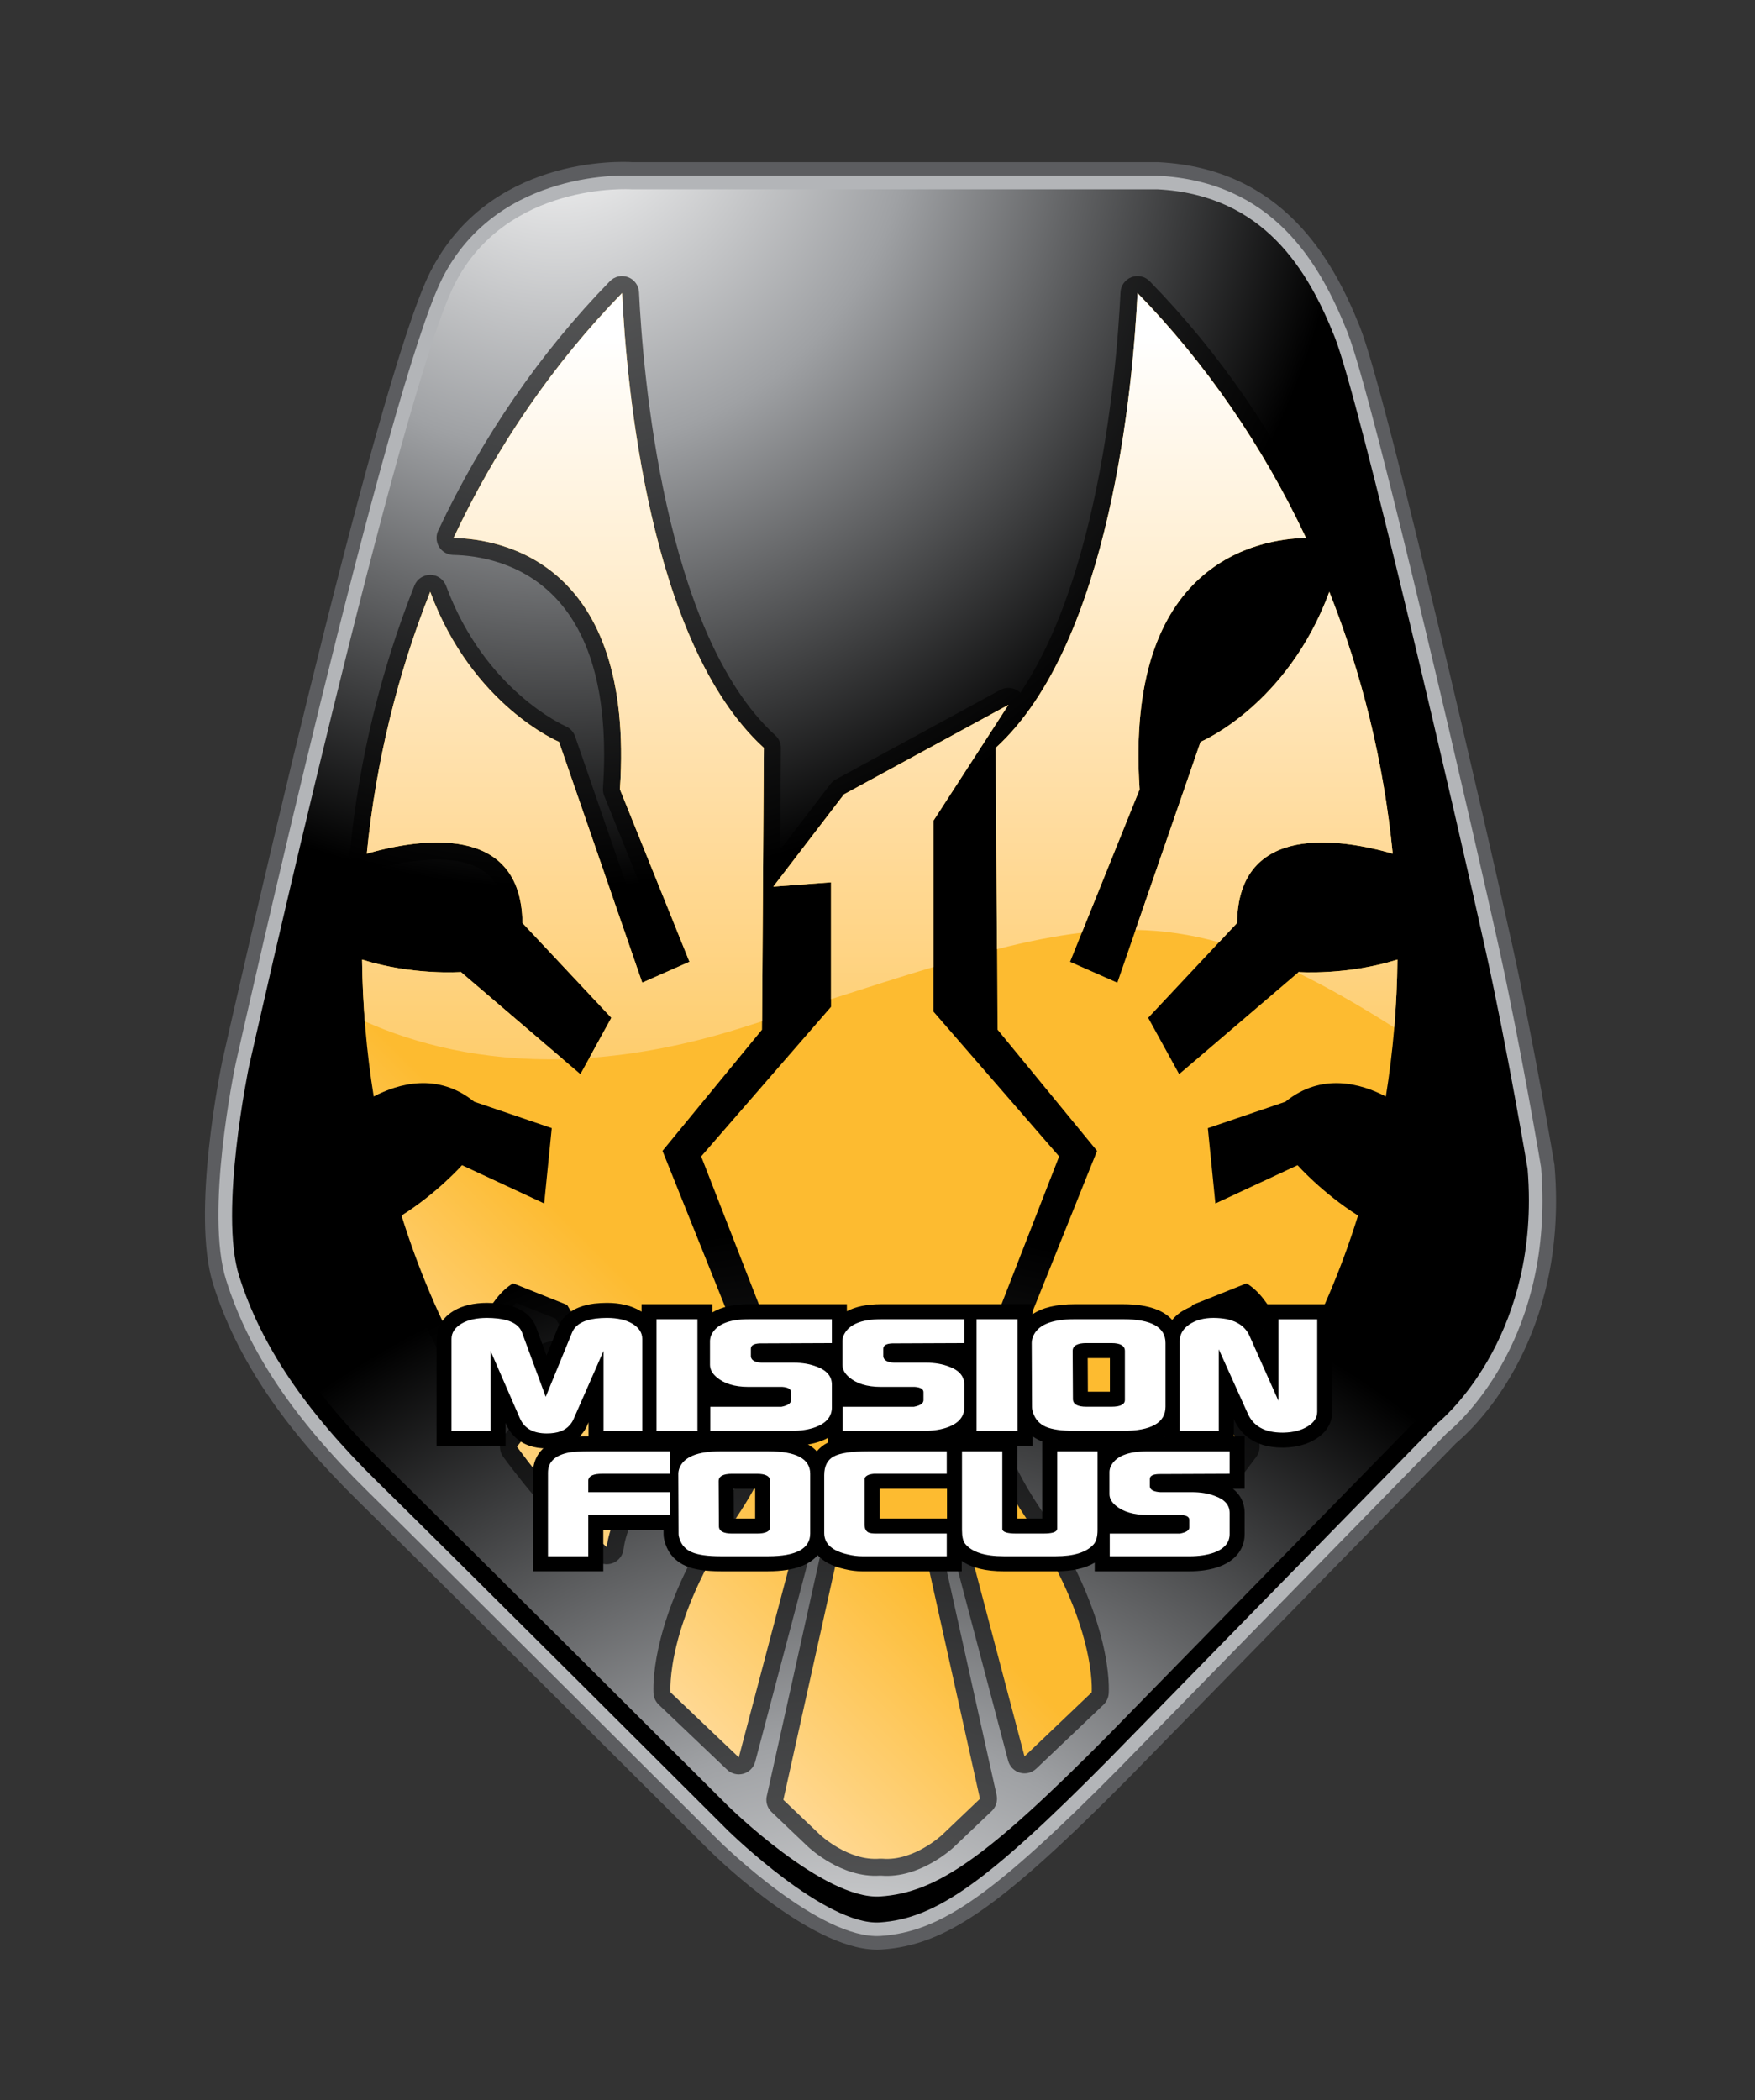 <?xml version="1.0" encoding="utf-8"?>
<!-- Generator: Adobe Illustrator 15.0.2, SVG Export Plug-In . SVG Version: 6.00 Build 0)  -->
<!DOCTYPE svg PUBLIC "-//W3C//DTD SVG 1.1//EN" "http://www.w3.org/Graphics/SVG/1.1/DTD/svg11.dtd">
<svg version="1.1" id="Layer_1" xmlns="http://www.w3.org/2000/svg" xmlns:xlink="http://www.w3.org/1999/xlink" x="0px" y="0px"
	 width="117px" height="140px" viewBox="0 0 117 140" enable-background="new 0 0 117 140" xml:space="preserve">
<rect x="0" y="0" width="117" height="140" fill="#333333" stroke="none"/>
<g>
	<g>
		<g>
			<path fill="#5C5D60" enable-background="new    " d="M58.895,11.786l-16.753,0.38c0,0-8.594-0.632-12.245,6.582
				C26.246,25.96,16.148,71.01,16.148,71.01s-2.041,9.745-0.646,14.174c1.396,4.43,4.19,8.858,9.346,13.921
				c5.156,5.061,23.413,23.282,23.413,23.282s6.553,6.457,10.419,6.202c3.869-0.253,7.303-2.656,15.573-11.009l21.909-22.402
				c0,0,7.09-5.564,6.122-17.334c0,0-1.287-7.717-2.794-14.553c-1.501-6.833-8.376-36.698-10.091-41
				c-1.722-4.302-4.728-9.745-12.246-10.123L58.895,11.786z"/>
			<path fill="#5C5D60" d="M42.156,10.807c-0.841-0.051-9.569-0.384-13.474,7.326c-3.684,7.281-13.445,50.733-13.86,52.581
				c-0.089,0.43-2.1,10.166-0.613,14.881c1.546,4.907,4.626,9.51,9.688,14.479c5.094,4.999,23.225,23.096,23.406,23.278
				c0.722,0.708,7.118,6.879,11.468,6.596c4.273-0.282,7.962-2.841,16.449-11.41c0,0,21.764-22.25,21.865-22.354
				c0.744-0.611,6.652-5.798,6.652-16.136c0-0.745-0.032-1.518-0.099-2.313l-0.003-0.059l-0.008-0.057
				c-0.012-0.076-1.312-7.829-2.808-14.62c-1.364-6.199-8.36-36.706-10.161-41.213c-1.801-4.513-5.154-10.559-13.436-10.977
				C77.224,10.809,42.252,10.803,42.156,10.807z M42.171,13.525c0,0,16.669-0.377,16.725-0.379c0.059,0.001,18.229,0.38,18.229,0.38
				c6.57,0.331,9.255,4.872,11.012,9.268c1.62,4.053,8.241,32.661,10.028,40.79c1.412,6.418,2.649,13.696,2.767,14.41
				c0.061,0.709,0.086,1.393,0.086,2.048c0,9.411-5.45,13.876-5.697,14.073l-0.066,0.053l-21.97,22.461
				c-7.919,7.995-11.216,10.376-14.692,10.604c-2.367,0.156-7.008-3.483-9.376-5.812c-0.176-0.177-18.314-18.281-23.415-23.287
				c-4.73-4.646-7.591-8.889-8.999-13.359c-1.058-3.351,0.129-10.873,0.678-13.487c0.097-0.427,10.096-44.946,13.629-51.927
				c3.188-6.294,10.622-5.861,10.937-5.84l0.063,0.005L42.171,13.525z"/>
		</g>
		<radialGradient id="SVGID_1_" cx="37.187" cy="6.294" r="52.929" gradientUnits="userSpaceOnUse">
			<stop  offset="0" style="stop-color:#FFFFFF"/>
			<stop  offset="0.447" style="stop-color:#9FA1A4"/>
			<stop  offset="1" style="stop-color:#000000"/>
		</radialGradient>
		<path fill="url(#SVGID_1_)" enable-background="new    " d="M42.142,12.166c0,0-8.594-0.632-12.245,6.582
			C26.246,25.96,16.148,71.01,16.148,71.01s-2.041,9.745-0.646,14.174c1.396,4.43,4.19,8.858,9.346,13.921
			c5.156,5.061,23.413,23.282,23.413,23.282s6.553,6.457,10.419,6.202c3.869-0.253,7.303-2.656,15.573-11.009l21.909-22.402
			c0,0,7.09-5.564,6.122-17.334c0,0-1.287-7.717-2.794-14.553c-1.501-6.833-8.376-36.698-10.091-41
			c-1.722-4.302-4.728-9.745-12.246-10.123L42.142,12.166z"/>
		<path fill="#B3B5B8" d="M42.131,11.714c-0.046-0.007-8.893-0.57-12.639,6.828c-3.635,7.182-13.371,50.527-13.785,52.371
			c-0.087,0.409-2.052,9.917-0.633,14.407c1.499,4.765,4.504,9.242,9.457,14.106c5.096,5.006,23.23,23.103,23.41,23.282
			c0.279,0.271,6.747,6.599,10.77,6.334c4.008-0.263,7.565-2.764,15.865-11.142c0,0,21.862-22.353,21.895-22.387
			c0.44-0.35,6.359-5.272,6.359-15.464c0-0.72-0.029-1.468-0.091-2.243c-0.019-0.113-1.314-7.844-2.803-14.612
			c-1.363-6.187-8.338-36.618-10.115-41.073c-1.857-4.642-4.97-10.019-12.646-10.408H42.131z M77.145,12.619
			c7.147,0.361,10.078,5.447,11.832,9.839c1.638,4.099,8.282,32.784,10.072,40.93c1.485,6.746,2.778,14.453,2.791,14.53
			c0.059,0.724,0.087,1.421,0.087,2.098c0,9.914-5.979,14.757-6.045,14.808l-0.022,0.018l-21.931,22.423
			c-8.107,8.189-11.536,10.627-15.278,10.875c-3.617,0.235-10.006-6.012-10.071-6.073c-0.18-0.181-18.314-18.281-23.411-23.285
			c-4.844-4.755-7.775-9.119-9.23-13.734c-1.346-4.264,0.636-13.848,0.656-13.944c0.098-0.44,10.123-45.071,13.708-52.151
			c3.468-6.852,11.725-6.341,11.808-6.333L77.145,12.619z"/>
		<radialGradient id="SVGID_2_" cx="56.571" cy="143.642" r="61.986" gradientUnits="userSpaceOnUse">
			<stop  offset="0" style="stop-color:#FFFFFF"/>
			<stop  offset="0.447" style="stop-color:#9FA1A4"/>
			<stop  offset="1" style="stop-color:#000000"/>
		</radialGradient>
		<path fill="url(#SVGID_2_)" d="M16.603,84.111c1.362,4.315,4.083,8.63,9.107,13.564c5.023,4.936,22.817,22.695,22.817,22.695
			s6.385,6.288,10.155,6.041c3.764-0.251,7.116-2.59,15.176-10.727l21.353-21.832c0,0,6.908-5.427,5.966-16.897"/>
		<g opacity="0.58">
			<g>
				<path enable-background="new    " d="M68.405,101.188C63.656,94.121,65.54,90.28,65.54,90.28h-0.077l5.146-13.197l-8.382-9.657
					V54.708l5.001-7.725l-10.962,5.963L51.553,59.1l3.848-0.288v8.298l-8.656,9.972l5.398,13.84
					c0.318,1.37,0.549,4.883-3.069,10.264c-4.752,7.06-4.374,11.619-4.374,11.619l4.553,4.336l4.142-15.702l2.845,0.45
					l-4.017,18.082l2.431,2.313c0,0,1.886,1.788,3.997,1.61l0.181,0.002c2.11,0.177,3.997-1.609,3.997-1.609l2.502-2.385
					l-4.001-18.013l2.844-0.45l4.127,15.637l4.479-4.269C72.778,112.808,73.157,108.251,68.405,101.188z"/>
				<path d="M66.686,45.989l-10.961,5.962c-0.141,0.076-0.261,0.179-0.358,0.306l-4.713,6.155c-0.271,0.354-0.309,0.833-0.097,1.227
					c0.212,0.393,0.636,0.624,1.082,0.59c0,0,1.49-0.113,2.627-0.197c0,1.669,0,6.012,0,6.656c-0.518,0.599-8.377,9.651-8.377,9.651
					c-0.182,0.209-0.277,0.473-0.277,0.743c0,0.138,0.026,0.28,0.077,0.411c0,0,5.285,13.551,5.361,13.746
					c0.063,0.295,0.124,0.71,0.124,1.253c0,1.616-0.53,4.323-3.042,8.061c-4.243,6.306-4.572,10.774-4.572,12.009
					c0,0.196,0.007,0.31,0.009,0.338c0.023,0.279,0.148,0.533,0.349,0.727l4.553,4.333c0.292,0.276,0.705,0.38,1.089,0.271
					c0.387-0.108,0.684-0.415,0.788-0.799c0,0,3.425-12.978,3.882-14.715c0.297,0.049,0.332,0.052,0.645,0.106
					c-0.457,2.053-3.757,16.902-3.757,16.902c-0.019,0.081-0.027,0.164-0.027,0.246c0,0.305,0.126,0.602,0.353,0.817l2.429,2.315
					c0.096,0.088,2.232,2.083,4.776,1.921c0.021,0,0.168,0,0.168,0c-0.024,0-0.055,0-0.08-0.001c2.587,0.217,4.777-1.83,4.871-1.916
					l2.506-2.387c0.226-0.215,0.351-0.515,0.351-0.819c0-0.082-0.007-0.166-0.023-0.245c0,0-3.285-14.781-3.744-16.834
					c0.313-0.055,0.35-0.058,0.644-0.106c0.459,1.737,3.867,14.646,3.867,14.646c0.103,0.389,0.399,0.693,0.787,0.802
					c0.382,0.108,0.797,0.005,1.089-0.271l4.479-4.261c0.201-0.194,0.325-0.452,0.348-0.73c0.018-0.202,0.354-5.039-4.561-12.345
					l0,0c-2.515-3.74-3.032-6.473-3.032-8.085c0-1.113,0.245-1.693,0.254-1.709c0.06-0.135,0.083-0.28,0.088-0.427
					c0.265-0.674,5.008-12.842,5.008-12.842c0.054-0.131,0.078-0.273,0.078-0.411c0-0.271-0.097-0.534-0.28-0.743
					c0,0-7.583-8.74-8.103-9.337c0-0.769,0-11.347,0-11.958c0.337-0.523,4.82-7.446,4.82-7.446c0.121-0.187,0.18-0.402,0.18-0.614
					c0-0.279-0.101-0.555-0.299-0.769C67.708,45.833,67.141,45.742,66.686,45.989z M63.857,50.105
					c-1.291,1.993-2.581,3.987-2.581,3.987c-0.116,0.184-0.18,0.397-0.18,0.616v12.717c0,0.272,0.099,0.538,0.274,0.742
					c0,0,7.132,8.215,7.935,9.142c-0.449,1.154-4.898,12.559-4.898,12.559c-0.052,0.133-0.075,0.273-0.075,0.412
					c0,0.01,0.007,0.02,0.007,0.029c-0.134,0.442-0.288,1.149-0.288,2.167c0,2.053,0.641,5.219,3.417,9.344l0,0
					c3.689,5.489,4.134,9.344,4.177,10.506c-0.4,0.382-1.569,1.494-2.739,2.606c-0.757-2.878-3.638-13.782-3.638-13.782
					c-0.147-0.562-0.698-0.918-1.273-0.829l-2.843,0.45c-0.308,0.048-0.582,0.222-0.76,0.481c-0.13,0.187-0.197,0.408-0.197,0.637
					c0,0.08,0.009,0.163,0.027,0.244c0,0,3.607,16.224,3.863,17.388c-0.611,0.587-2.042,1.945-2.042,1.945
					c-0.423,0.396-1.818,1.411-3.116,1.299c-0.029-0.001-0.057-0.001-0.083-0.003l-0.181-0.004c-0.038,0-0.071,0.004-0.107,0.006
					c-1.301,0.11-2.698-0.905-3.127-1.306c0,0-1.354-1.288-1.962-1.866c0.257-1.165,3.88-17.459,3.88-17.459
					c0.018-0.081,0.025-0.164,0.025-0.244c0-0.229-0.067-0.45-0.194-0.637c-0.174-0.26-0.451-0.434-0.76-0.481l-2.845-0.45
					c-0.575-0.089-1.124,0.268-1.271,0.829c0,0-2.897,10.969-3.658,13.852c-1.188-1.14-2.405-2.292-2.809-2.676
					c0.044-1.165,0.483-5.018,4.178-10.509c2.759-4.107,3.431-7.239,3.431-9.313c0-0.752-0.087-1.363-0.196-1.834
					c-0.012-0.054-0.028-0.105-0.05-0.156c0,0-4.695-12.048-5.148-13.205c0.808-0.929,8.204-9.456,8.204-9.456
					c0.181-0.205,0.279-0.47,0.279-0.743v-8.298c0-0.316-0.132-0.617-0.362-0.831c-0.232-0.214-0.541-0.323-0.854-0.299
					c0,0-0.729,0.054-1.328,0.098c1.333-1.737,2.848-3.717,3.029-3.955C57.277,53.684,60.718,51.812,63.857,50.105z M58.745,125.021
					c-0.033,0.003-0.066,0.004-0.096,0.004C58.681,125.024,58.712,125.024,58.745,125.021z"/>
			</g>
			<g>
				<g>
					<path d="M44.167,76.713l6.635-8.078l0.121-18.783c-7.678-7.004-9.163-24.315-9.451-30.318
						c-4.506,4.623-8.334,10.15-11.235,16.322c3.12,0.064,12.104,1.555,11.091,16.76l4.637,11.493l-3.149,1.392L37.267,49.45
						c0,0-5.78-2.412-8.586-10.001c-2.162,5.443-3.621,11.312-4.229,17.452c3.395-0.975,10.306-2.126,10.379,4.623l5.926,6.319
						l-2.065,3.753l-7.963-6.803c0,0-3.196,0.235-6.591-0.829c0.035,3.123,0.299,6.171,0.776,9.124
						c1.64-0.858,4.27-1.622,6.699,0.348l5.17,1.761l-0.504,5.021l-5.478-2.55c0,0-1.638,1.846-4.034,3.356
						c1.119,3.588,2.566,6.977,4.311,10.12c0.526-2.029,1.493-4.622,3.125-5.603l3.602,1.438l1.709,2.84l-2.831,0.764
						c0,0,0.038,3.071-2.221,5.853c1.798,2.452,3.802,4.694,5.987,6.692c0.639-5.08,8.054-9.82,9.928-10.945L44.167,76.713z"/>
				</g>
				<g>
					<g>
						<path d="M40.66,18.744c-4.651,4.771-8.504,10.367-11.451,16.631c-0.07,0.152-0.105,0.317-0.105,0.481
							c0,0.208,0.057,0.415,0.168,0.598c0.203,0.325,0.559,0.527,0.94,0.536c1.598,0.032,4.622,0.462,6.928,2.974
							c2.083,2.274,3.137,5.748,3.137,10.346c0,0.715-0.026,1.46-0.079,2.232c-0.001,0.025-0.001,0.05-0.001,0.075
							c0,0.145,0.026,0.289,0.082,0.423c0,0,3.544,8.788,4.224,10.478c-0.441,0.196-0.55,0.244-1.02,0.451
							c-0.692-2.002-5.145-14.888-5.145-14.888c-0.105-0.302-0.338-0.549-0.632-0.674c-0.052-0.023-5.378-2.355-7.964-9.348
							c-0.163-0.44-0.58-0.734-1.049-0.741c-0.47-0.005-0.894,0.28-1.067,0.716c-2.247,5.666-3.694,11.641-4.3,17.757
							c-0.04,0.375,0.111,0.742,0.401,0.983c0.289,0.238,0.676,0.321,1.039,0.217c3.388-0.972,6.145-0.926,7.56,0.128
							c0.907,0.674,1.355,1.793,1.375,3.418c0.002,0.283,0.111,0.556,0.304,0.762c0,0,4.441,4.737,5.364,5.72
							c-0.311,0.564-0.562,1.021-0.999,1.816c-1.593-1.359-6.907-5.9-6.907-5.9c-0.226-0.193-0.52-0.29-0.816-0.269
							c-0.027,0.002-3.037,0.201-6.169-0.781c-0.346-0.109-0.725-0.045-1.015,0.171c-0.291,0.215-0.461,0.559-0.457,0.921
							c0.034,3.125,0.3,6.253,0.791,9.293c0.057,0.358,0.286,0.669,0.612,0.832c0.324,0.161,0.707,0.16,1.03-0.008
							c2.092-1.097,3.929-1.02,5.462,0.221c0.102,0.085,0.222,0.149,0.348,0.191c0,0,3.129,1.068,4.317,1.474
							c-0.076,0.744-0.146,1.441-0.256,2.543c-1.564-0.732-4.033-1.879-4.033-1.879c-0.454-0.213-0.99-0.099-1.324,0.274
							c-0.014,0.017-1.568,1.75-3.788,3.146c-0.432,0.275-0.629,0.804-0.477,1.297c1.127,3.625,2.607,7.101,4.4,10.334
							c0.223,0.405,0.672,0.63,1.132,0.574c0.459-0.059,0.835-0.393,0.953-0.841c0.582-2.235,1.37-3.804,2.24-4.581
							c0.755,0.302,2.152,0.856,2.617,1.041c0.148,0.253,0.373,0.62,0.738,1.228c-0.691,0.186-1.383,0.374-1.383,0.374
							c-0.493,0.133-0.838,0.586-0.838,1.1v0.004c0,0.044-0.021,2.731-1.969,5.125c-0.167,0.209-0.25,0.463-0.25,0.718
							c0,0.234,0.071,0.469,0.218,0.666c1.835,2.501,3.899,4.811,6.135,6.864c0.313,0.285,0.757,0.375,1.155,0.229
							c0.398-0.147,0.681-0.504,0.734-0.925c0.582-4.619,7.92-9.237,9.388-10.114c0.351-0.21,0.548-0.586,0.548-0.974
							c0-0.139-0.024-0.283-0.082-0.419c0,0-5.498-13.707-5.958-14.853c0.745-0.906,6.209-7.561,6.209-7.561
							c0.164-0.198,0.255-0.45,0.256-0.709c0,0,0.127-18.787,0.127-18.79c0-0.318-0.136-0.622-0.372-0.836
							c-7.447-6.792-8.836-24.323-9.085-29.535c-0.022-0.451-0.309-0.846-0.729-1.004C41.452,18.315,40.975,18.421,40.66,18.744z
							 M40.512,22.305c0.597,7.804,2.604,21.471,9.279,27.998c-0.007,0.852-0.114,17.172-0.12,17.922
							c-0.47,0.574-6.379,7.765-6.379,7.765c-0.17,0.206-0.256,0.465-0.256,0.723c0,0.14,0.024,0.283,0.08,0.419
							c0,0,5.226,13.024,5.855,14.592c-2.474,1.574-7.371,5.098-9.088,9.227c-1.423-1.423-2.766-2.937-4.003-4.559
							c1.306-1.92,1.737-3.836,1.868-4.921c0.815-0.223,2.06-0.56,2.06-0.56c0.343-0.095,0.622-0.339,0.756-0.671
							c0.054-0.135,0.082-0.279,0.082-0.42c0-0.206-0.058-0.407-0.165-0.586l-1.706-2.84c-0.129-0.21-0.32-0.376-0.55-0.467
							l-3.603-1.438c-0.33-0.133-0.699-0.101-1.006,0.083c-1.099,0.663-2.023,1.905-2.766,3.682
							c-1.061-2.165-1.967-4.439-2.73-6.771c1.313-0.917,2.334-1.85,2.934-2.446c1.098,0.511,4.749,2.209,4.749,2.209
							c0.331,0.153,0.718,0.139,1.036-0.042c0.318-0.182,0.529-0.507,0.566-0.874l0.504-5.02c0.005-0.039,0.007-0.075,0.007-0.113
							c0-0.48-0.308-0.914-0.769-1.073c0,0-4.78-1.627-5.036-1.716c-1.811-1.363-3.983-1.68-6.256-0.934
							c-0.272-1.991-0.442-4.004-0.514-6.032c2.23,0.492,4.139,0.522,4.985,0.5c0.615,0.525,7.626,6.518,7.626,6.518
							c0.259,0.22,0.604,0.314,0.939,0.254c0.336-0.062,0.626-0.271,0.79-0.571l2.066-3.754c0.094-0.171,0.14-0.358,0.14-0.545
							c0-0.281-0.104-0.56-0.306-0.774c0,0-5.192-5.536-5.666-6.043c-0.126-2.093-0.857-3.697-2.239-4.725
							c-2.126-1.583-5.222-1.454-7.885-0.892c0.553-4.421,1.56-8.749,3.004-12.927c2.599,4.901,6.257,7.118,7.551,7.782
							c0.293,0.841,5.396,15.607,5.396,15.607c0.104,0.298,0.326,0.542,0.617,0.668c0.291,0.126,0.621,0.126,0.91-0.002l3.15-1.391
							c0.422-0.188,0.675-0.601,0.675-1.038c0-0.14-0.028-0.284-0.082-0.422c0,0-4.374-10.847-4.545-11.271
							c0.04-0.715,0.071-1.416,0.071-2.09c0-5.192-1.252-9.186-3.732-11.891c-2.154-2.35-4.782-3.239-6.789-3.552
							C34.342,30.261,37.189,26.052,40.512,22.305z M37.814,90.567c0,0.005,0,0.017,0,0.018
							C37.814,90.577,37.814,90.572,37.814,90.567z"/>
					</g>
				</g>
			</g>
			<g>
				<g>
					<path d="M92.389,73.089c0.479-2.953,0.742-6.001,0.773-9.124c-3.393,1.064-6.587,0.829-6.587,0.829l-7.965,6.803l-2.064-3.753
						l5.924-6.319c0.074-6.75,6.986-5.598,10.378-4.623c-0.606-6.14-2.065-12.009-4.227-17.452
						c-2.805,7.589-8.586,10.001-8.586,10.001l-5.547,16.051l-3.149-1.392l4.635-11.493c-1.01-15.205,7.972-16.696,11.094-16.76
						c-2.903-6.172-6.73-11.699-11.234-16.322c-0.289,6.003-1.774,23.314-9.455,30.318l0.125,18.782l6.632,8.079l-6.211,15.471
						c1.877,1.125,9.29,5.869,9.934,10.945c2.181-1.998,4.186-4.24,5.984-6.692c-2.264-2.781-2.221-5.853-2.221-5.853l-2.83-0.764
						l1.708-2.84l3.602-1.438c1.63,0.98,2.596,3.573,3.123,5.603c1.741-3.144,3.194-6.532,4.309-10.12
						c-2.392-1.511-4.03-3.356-4.03-3.356l-5.479,2.55l-0.503-5.021l5.17-1.761C88.121,71.467,90.748,72.23,92.389,73.089z"/>
				</g>
				<g>
					<g>
						<path d="M75.431,18.476c-0.42,0.159-0.71,0.554-0.731,1.004c-0.247,5.212-1.64,22.745-9.086,29.535
							c-0.233,0.215-0.371,0.519-0.371,0.836c0,0.003,0.128,18.79,0.128,18.79c0,0.259,0.088,0.51,0.255,0.709
							c0,0,5.463,6.654,6.21,7.561c-0.459,1.146-5.961,14.853-5.961,14.853c-0.056,0.136-0.079,0.28-0.079,0.419
							c0,0.388,0.198,0.764,0.549,0.974c1.467,0.877,8.807,5.495,9.388,10.114c0.054,0.421,0.338,0.777,0.732,0.925
							c0.398,0.146,0.843,0.056,1.156-0.229c2.236-2.054,4.3-4.363,6.137-6.864c0.146-0.197,0.217-0.432,0.217-0.666
							c0-0.255-0.084-0.509-0.254-0.718c-1.949-2.391-1.966-5.081-1.966-5.124V90.59c0-0.514-0.343-0.967-0.836-1.1
							c0,0-0.694-0.188-1.384-0.374c0.363-0.607,0.586-0.975,0.737-1.228c0.465-0.18,1.859-0.739,2.618-1.041
							c0.869,0.777,1.656,2.346,2.239,4.581c0.116,0.448,0.496,0.782,0.953,0.841c0.458,0.056,0.908-0.169,1.133-0.574
							c1.791-3.228,3.272-6.706,4.401-10.334c0.15-0.493-0.045-1.021-0.48-1.297c-2.219-1.396-3.772-3.13-3.787-3.146
							c-0.334-0.373-0.871-0.487-1.322-0.274c0,0-2.467,1.146-4.035,1.879c-0.112-1.102-0.182-1.799-0.257-2.543
							c1.191-0.405,4.321-1.474,4.321-1.474c0.124-0.042,0.243-0.106,0.345-0.191c1.533-1.24,3.372-1.317,5.464-0.221
							c0.321,0.168,0.706,0.169,1.029,0.008c0.325-0.163,0.555-0.474,0.611-0.832c0.493-3.036,0.758-6.164,0.791-9.293
							c0.006-0.362-0.165-0.706-0.455-0.921c-0.294-0.216-0.67-0.28-1.017-0.171c-3.132,0.981-6.138,0.783-6.17,0.781
							c-0.294-0.021-0.59,0.076-0.816,0.269c0,0-5.315,4.541-6.907,5.9c-0.436-0.795-0.688-1.252-0.995-1.816
							c0.919-0.981,5.363-5.72,5.363-5.72c0.191-0.206,0.301-0.479,0.304-0.762c0.019-1.625,0.465-2.744,1.375-3.418
							c1.414-1.055,4.169-1.1,7.561-0.128c0.36,0.104,0.747,0.021,1.037-0.217c0.287-0.241,0.438-0.608,0.403-0.983
							c-0.605-6.114-2.055-12.088-4.304-17.757c-0.172-0.437-0.595-0.721-1.064-0.716c-0.47,0.007-0.887,0.301-1.051,0.741
							c-2.584,6.993-7.91,9.325-7.963,9.348c-0.295,0.125-0.526,0.372-0.631,0.674c0,0-4.452,12.886-5.146,14.888
							c-0.468-0.207-0.578-0.255-1.022-0.451c0.686-1.689,4.227-10.478,4.227-10.478c0.055-0.134,0.082-0.278,0.082-0.423
							c0-0.025-0.002-0.05-0.002-0.075c-0.052-0.772-0.076-1.516-0.076-2.232c0-4.597,1.052-8.071,3.139-10.346
							c2.302-2.512,5.326-2.942,6.926-2.974c0.382-0.008,0.736-0.21,0.938-0.536c0.112-0.183,0.17-0.389,0.17-0.598
							c0-0.164-0.038-0.329-0.109-0.481c-2.943-6.264-6.798-11.86-11.448-16.631C76.329,18.421,75.853,18.315,75.431,18.476z
							 M76.794,22.304c3.317,3.747,6.167,7.957,8.491,12.576c-2.009,0.313-4.636,1.203-6.79,3.552
							c-2.481,2.705-3.735,6.699-3.735,11.892c0,0.675,0.031,1.375,0.071,2.089c-0.17,0.425-4.541,11.271-4.541,11.271
							c-0.058,0.138-0.085,0.282-0.085,0.422c0,0.437,0.255,0.851,0.677,1.038l3.149,1.391c0.288,0.128,0.618,0.129,0.908,0.002
							c0.293-0.125,0.515-0.37,0.62-0.668c0,0,5.104-14.766,5.393-15.607c1.296-0.664,4.953-2.88,7.552-7.782
							c1.448,4.179,2.454,8.508,3.005,12.927c-2.663-0.562-5.76-0.692-7.887,0.892c-1.381,1.028-2.113,2.632-2.236,4.725
							c-0.476,0.507-5.667,6.043-5.667,6.043c-0.2,0.214-0.306,0.494-0.306,0.774c0,0.187,0.047,0.374,0.14,0.545l2.066,3.754
							c0.162,0.3,0.453,0.51,0.79,0.571c0.335,0.061,0.679-0.031,0.938-0.254c0,0,7.014-5.993,7.628-6.518
							c0.844,0.022,2.755-0.007,4.985-0.5c-0.07,2.029-0.244,4.043-0.514,6.032c-2.272-0.747-4.444-0.43-6.259,0.934
							c-0.255,0.089-5.035,1.716-5.035,1.716c-0.463,0.159-0.764,0.593-0.764,1.073c0,0.038,0,0.074,0.003,0.113l0.504,5.02
							c0.037,0.367,0.25,0.692,0.566,0.874c0.319,0.181,0.708,0.195,1.04,0.042c0,0,3.648-1.698,4.748-2.209
							c0.598,0.597,1.619,1.529,2.933,2.446c-0.765,2.332-1.674,4.606-2.73,6.771c-0.745-1.776-1.672-3.019-2.768-3.682
							c-0.304-0.184-0.676-0.216-1.003-0.083l-3.604,1.438c-0.229,0.091-0.422,0.257-0.551,0.467l-1.71,2.84
							c-0.104,0.179-0.161,0.38-0.161,0.586c0,0.141,0.028,0.285,0.08,0.42c0.134,0.332,0.413,0.576,0.757,0.671
							c0,0,1.245,0.337,2.062,0.56c0.131,1.085,0.564,3.001,1.865,4.921c-1.233,1.622-2.582,3.136-4.001,4.559
							c-1.718-4.129-6.612-7.652-9.087-9.227c0.63-1.567,5.855-14.592,5.855-14.592c0.055-0.136,0.081-0.279,0.081-0.419
							c0-0.258-0.089-0.517-0.259-0.723c0,0-5.906-7.191-6.38-7.765c-0.004-0.75-0.113-17.07-0.118-17.922
							C74.185,43.778,76.193,30.109,76.794,22.304z M79.488,90.584c0-0.007,0-0.012,0-0.017
							C79.488,90.572,79.488,90.577,79.488,90.584C79.488,90.584,79.488,90.584,79.488,90.584z"/>
					</g>
				</g>
			</g>
		</g>
		<g>
			<linearGradient id="SVGID_3_" gradientUnits="userSpaceOnUse" x1="25.41" y1="121.991" x2="52.003" y2="95.397">
				<stop  offset="0" style="stop-color:#FFFFFF"/>
				<stop  offset="0.49" style="stop-color:#FFDB9C"/>
				<stop  offset="1" style="stop-color:#FDBB30"/>
			</linearGradient>
			<path fill="url(#SVGID_3_)" d="M68.405,101.188C63.656,94.121,65.54,90.28,65.54,90.28h-0.077l5.146-13.197l-8.382-9.657V54.708
				l5.001-7.725l-10.962,5.963L51.553,59.1l3.848-0.288v8.298l-8.656,9.972l5.398,13.84c0.318,1.37,0.549,4.883-3.069,10.264
				c-4.752,7.06-4.374,11.619-4.374,11.619l4.553,4.336l4.142-15.702l2.845,0.45l-4.017,18.082l2.431,2.313
				c0,0,1.886,1.788,3.997,1.61l0.181,0.002c2.11,0.177,3.997-1.609,3.997-1.609l2.502-2.385l-4.001-18.013l2.844-0.45l4.127,15.637
				l4.479-4.269C72.778,112.808,73.157,108.251,68.405,101.188z"/>
			<g>
				<linearGradient id="SVGID_4_" gradientUnits="userSpaceOnUse" x1="2.853" y1="99.441" x2="29.447" y2="72.848">
					<stop  offset="0" style="stop-color:#FFFFFF"/>
					<stop  offset="0.49" style="stop-color:#FFDB9C"/>
					<stop  offset="1" style="stop-color:#FDBB30"/>
				</linearGradient>
				<path fill="url(#SVGID_4_)" d="M44.167,76.713l6.635-8.078l0.121-18.783c-7.678-7.004-9.163-24.315-9.451-30.318
					c-4.506,4.623-8.334,10.15-11.235,16.322c3.12,0.064,12.104,1.555,11.091,16.76l4.637,11.493l-3.149,1.392L37.267,49.45
					c0,0-5.78-2.412-8.586-10.001c-2.162,5.443-3.621,11.312-4.229,17.452c3.395-0.975,10.306-2.126,10.379,4.623l5.926,6.319
					l-2.065,3.753l-7.963-6.803c0,0-3.196,0.235-6.591-0.829c0.035,3.123,0.299,6.171,0.776,9.124
					c1.64-0.858,4.27-1.622,6.699,0.348l5.17,1.761l-0.504,5.021l-5.478-2.55c0,0-1.638,1.846-4.034,3.356
					c1.119,3.588,2.566,6.977,4.311,10.12c0.526-2.029,1.493-4.622,3.125-5.603l3.602,1.438l1.709,2.84l-2.831,0.764
					c0,0,0.038,3.071-2.221,5.853c1.798,2.452,3.802,4.694,5.987,6.692c0.639-5.08,8.054-9.82,9.928-10.945L44.167,76.713z"/>
			</g>
			<g>
				<linearGradient id="SVGID_5_" gradientUnits="userSpaceOnUse" x1="20.567" y1="117.14" x2="47.159" y2="90.548">
					<stop  offset="0" style="stop-color:#FFFFFF"/>
					<stop  offset="0.49" style="stop-color:#FFDB9C"/>
					<stop  offset="1" style="stop-color:#FDBB30"/>
				</linearGradient>
				<path fill="url(#SVGID_5_)" d="M92.389,73.089c0.479-2.953,0.742-6.001,0.773-9.124c-3.393,1.064-6.587,0.829-6.587,0.829
					l-7.965,6.803l-2.064-3.753l5.924-6.319c0.074-6.75,6.986-5.598,10.378-4.623c-0.606-6.14-2.065-12.009-4.227-17.452
					c-2.805,7.589-8.586,10.001-8.586,10.001l-5.547,16.051l-3.149-1.392l4.635-11.493c-1.01-15.205,7.972-16.696,11.094-16.76
					c-2.903-6.172-6.73-11.699-11.234-16.322c-0.289,6.003-1.774,23.314-9.455,30.318l0.125,18.782l6.632,8.079l-6.211,15.471
					c1.877,1.125,9.29,5.869,9.934,10.945c2.181-1.998,4.186-4.24,5.984-6.692c-2.264-2.781-2.221-5.853-2.221-5.853l-2.83-0.764
					l1.708-2.84l3.602-1.438c1.63,0.98,2.596,3.573,3.123,5.603c1.741-3.144,3.194-6.532,4.309-10.12
					c-2.392-1.511-4.03-3.356-4.03-3.356l-5.479,2.55l-0.503-5.021l5.17-1.761C88.121,71.467,90.748,72.23,92.389,73.089z"/>
			</g>
		</g>
		<g>
			<g>
				<g>
					<path fill="#FFFFFF" d="M36.45,96.048c-1.394,0-1.993-0.715-2.251-1.315l-0.995-2.284v3.43h-3.603v-6.629
						c0-0.409,0.154-0.99,0.891-1.438c0.513-0.309,1.179-0.465,1.982-0.465c0.254,0,0.513,0.016,0.779,0.045
						c1.083,0.135,1.76,0.556,2.016,1.252l1.137,3.084l1.272-3.101c0.282-0.686,0.948-1.101,1.981-1.234
						c0.274-0.03,0.539-0.046,0.801-0.046c0.792,0,1.453,0.155,1.966,0.463c0.525,0.32,0.754,0.707,0.843,1.05v-1.426h3.728v1.288
						c0.447-0.863,1.425-1.288,2.922-1.288h6.039v1.069c0.49-0.714,1.424-1.069,2.79-1.069h9.585v1.697
						c0.013-0.051,0.028-0.104,0.046-0.157c0.374-1.026,1.473-1.54,3.271-1.54h3.219c2.399,0,3.147,0.862,3.301,1.715
						c0.069-0.515,0.356-0.954,0.842-1.281c0.514-0.346,1.149-0.521,1.891-0.521c0.323,0,0.656,0.03,0.988,0.091
						c0.936,0.209,1.563,0.688,1.881,1.432l0.961,2.155v-3.585h3.583v6.665c0,0.394-0.151,0.956-0.871,1.398
						c-0.492,0.306-1.108,0.471-1.829,0.491l-0.113,0.001c-1.716,0-2.453-0.851-2.77-1.563l-0.977-2.165v3.611h-3.603v-1.653
						c-0.187,0.835-0.966,1.653-3.301,1.653h-3.202c-0.945,0-1.645-0.104-2.137-0.319c-0.56-0.252-0.935-0.672-1.119-1.249
						c-0.025-0.074-0.045-0.148-0.061-0.222v1.79h-3.727v-1.277c-0.183,0.363-0.531,0.72-1.167,0.972
						c-0.537,0.206-1.149,0.306-1.876,0.306h-5.883v-1.11c-0.201,0.304-0.535,0.592-1.076,0.805
						c-0.523,0.203-1.153,0.306-1.874,0.306H39.734V92.43l-1.013,2.307c-0.093,0.231-0.224,0.439-0.383,0.604
						C37.967,95.798,37.322,96.048,36.45,96.048z M72.03,93.232c0.028,0,0.142,0.036,0.392,0.036h1.673
						c0.215,0,0.336-0.023,0.397-0.042v-3.163c-0.001,0-0.002,0-0.004,0c-0.03,0-0.144-0.036-0.394-0.036h-1.673
						c-0.348,0-0.44,0.068-0.441,0.069C71.98,90.097,72.029,93.232,72.03,93.232z M60.929,93.269
						c0.058-0.016,0.103-0.035,0.135-0.051v-0.261c-0.03-0.006-0.069-0.011-0.117-0.014l-2.232,0.001
						c-1.037,0-1.864-0.265-2.458-0.786c-0.49-0.431-0.593-0.882-0.593-1.185v-0.947l-5.004,0.021
						c-0.04,0.001-0.073,0.005-0.1,0.008c0,0,0.002,0.254,0.003,0.254c0.035,0,0.111,0.017,0.234,0.024l2.114-0.001
						c0.641,0,1.223,0.102,1.731,0.302c1.087,0.401,1.318,1.127,1.318,1.665v0.97H60.929z M52.099,93.269
						c0.057-0.016,0.101-0.034,0.133-0.05v-0.263c-0.03-0.005-0.067-0.01-0.114-0.013l-2.235,0.001
						c-1.035,0-1.861-0.265-2.457-0.786c-0.202-0.177-0.338-0.357-0.428-0.53v1.641H52.099z M61.737,90.332
						c0.643,0,1.226,0.102,1.733,0.302c0.615,0.228,0.956,0.559,1.136,0.901v-1.509l-5.117,0.021
						c-0.041,0.001-0.074,0.005-0.102,0.008c0,0,0.001,0.253,0.002,0.253c0.034,0,0.11,0.018,0.235,0.025L61.737,90.332z"/>
					<path d="M80.901,87.847c0.293,0,0.593,0.027,0.898,0.083c0.749,0.167,1.257,0.543,1.512,1.137l1.92,4.308v-5.435h2.583v6.165
						c0,0.388-0.209,0.712-0.633,0.973c-0.424,0.263-0.953,0.399-1.581,0.417c-0.034,0.001-0.067,0.001-0.101,0.001
						c-1.164,0-1.936-0.419-2.312-1.267l-1.934-4.286v5.436h-2.603v-5.98c0-0.453,0.212-0.828,0.638-1.115
						C79.723,87.991,80.258,87.847,80.901,87.847 M40.461,87.847c0.705,0,1.273,0.131,1.709,0.392
						c0.432,0.264,0.648,0.598,0.648,1.011v6.129h-2.584v-5.33l-1.971,4.487c-0.071,0.178-0.164,0.333-0.283,0.455
						c-0.304,0.373-0.814,0.558-1.53,0.558c-0.901,0-1.501-0.336-1.792-1.013l-1.954-4.487v5.33h-2.603v-6.129
						c0-0.413,0.217-0.747,0.65-1.011c0.434-0.261,1.008-0.392,1.723-0.392c0.236,0,0.477,0.015,0.724,0.042
						c0.879,0.109,1.413,0.415,1.602,0.928l1.581,4.289l1.76-4.289c0.211-0.513,0.738-0.818,1.583-0.928
						C39.971,87.861,40.217,87.847,40.461,87.847 M74.868,87.934c1.89,0,2.833,0.528,2.833,1.591v4.239
						c0,1.077-0.952,1.614-2.85,1.614h-3.202c-0.866,0-1.514-0.093-1.937-0.277c-0.42-0.189-0.701-0.5-0.843-0.943
						c-0.047-0.137-0.069-0.261-0.069-0.374l-0.02-4.259c0-0.123,0.026-0.255,0.072-0.393c0.292-0.801,1.224-1.198,2.796-1.198
						H74.868 M72.422,93.769h1.673c0.6,0,0.897-0.154,0.897-0.455v-3.266c0-0.344-0.298-0.521-0.897-0.521h-1.673
						c-0.607,0-0.912,0.177-0.912,0.521l0.018,3.202C71.527,93.594,71.824,93.769,72.422,93.769 M67.833,87.934v7.444h-2.727v-7.444
						H67.833 M64.287,87.934v1.594l-4.8,0.02c-0.398,0.014-0.6,0.133-0.6,0.351v0.499c0,0.057,0.009,0.09,0.02,0.104
						c0.06,0.19,0.286,0.305,0.685,0.331h2.146c0.587,0,1.104,0.091,1.55,0.267c0.668,0.247,1,0.648,1,1.2v1.51
						c0,0.592-0.346,1.026-1.032,1.299c-0.473,0.182-1.034,0.271-1.691,0.271h-5.383v-1.609h4.748
						c0.424-0.085,0.635-0.229,0.635-0.438v-0.537c0-0.203-0.195-0.322-0.582-0.35h-2.268c-0.915,0-1.626-0.221-2.129-0.662
						c-0.281-0.247-0.423-0.519-0.423-0.809v-1.572c0-0.122,0.023-0.248,0.071-0.372c0.318-0.734,1.157-1.096,2.515-1.096H64.287
						 M55.458,87.934v1.594l-4.802,0.02c-0.398,0.014-0.598,0.133-0.598,0.351v0.499c0,0.057,0.007,0.09,0.019,0.104
						c0.058,0.19,0.285,0.305,0.686,0.331h2.146c0.586,0,1.102,0.091,1.548,0.267c0.669,0.247,1.001,0.648,1.001,1.2v1.51
						c0,0.592-0.345,1.026-1.036,1.299c-0.469,0.182-1.033,0.271-1.69,0.271h-5.381v-1.609h4.748
						c0.423-0.085,0.633-0.229,0.633-0.438v-0.537c0-0.203-0.192-0.322-0.579-0.35h-2.271c-0.914,0-1.623-0.221-2.127-0.662
						c-0.281-0.247-0.423-0.519-0.423-0.809v-1.572c0-0.122,0.025-0.248,0.07-0.372c0.317-0.734,1.156-1.096,2.517-1.096H55.458
						 M46.497,87.934v7.444H43.77v-7.444H46.497 M80.901,86.847c-0.842,0-1.572,0.204-2.17,0.605
						c-0.229,0.155-0.425,0.334-0.583,0.532c-0.518-0.583-1.49-1.051-3.28-1.051h-3.219c-1.221,0-2.162,0.226-2.816,0.674v-0.674h-1
						h-2.546h-1h-5.539c-0.94,0-1.705,0.158-2.29,0.471v-0.471h-1h-5.539c-1.012,0-1.821,0.183-2.422,0.545v-0.545h-1H43.77h-1
						v0.501c-0.026-0.017-0.052-0.033-0.078-0.05c-0.599-0.358-1.347-0.538-2.23-0.538c-0.274,0-0.559,0.017-0.847,0.048
						c-1.543,0.2-2.154,0.948-2.398,1.541l-0.785,1.914l-0.692-1.879c-0.224-0.608-0.825-1.376-2.417-1.574
						c-0.306-0.034-0.579-0.05-0.847-0.05c-0.895,0-1.648,0.18-2.238,0.534c-0.988,0.602-1.135,1.429-1.135,1.868v6.129v1h1h2.603h1
						v-1v-0.529l0.037,0.086c0.258,0.6,0.956,1.613,2.709,1.613c1.011,0,1.777-0.3,2.278-0.893c0.191-0.205,0.347-0.456,0.464-0.748
						l0.042-0.097v0.567v1h1h2.584h1h2.532h1h5.381c0.783,0,1.473-0.113,2.052-0.338c0.145-0.057,0.276-0.119,0.397-0.185v0.522h1
						h5.383c0.789,0,1.46-0.11,2.05-0.337c0.184-0.073,0.347-0.153,0.493-0.239v0.576h1h2.727h1v-0.636
						c0.144,0.104,0.3,0.193,0.469,0.27c0.567,0.248,1.332,0.366,2.348,0.366h3.202c1.339,0,2.223-0.262,2.801-0.639v0.639h1h2.603
						h1v-1v-0.787l0.022,0.049c0.373,0.844,1.239,1.855,3.223,1.855l0.121-0.001c0.817-0.023,1.518-0.214,2.087-0.567
						c0.962-0.592,1.106-1.396,1.106-1.822v-6.165v-1h-1h-2.583h-1v1v0.734l-0.007-0.015c-0.26-0.605-0.858-1.405-2.207-1.705
						C81.617,86.88,81.255,86.847,80.901,86.847L80.901,86.847z M72.513,90.527h1.479v2.241h-1.468L72.513,90.527L72.513,90.527z"/>
				</g>
			</g>
			<g>
				<g>
					<path fill="#FFFFFF" d="M73.481,104.236v-1.266c-0.061,0.127-0.137,0.237-0.228,0.334c-0.573,0.625-1.516,0.932-2.877,0.932
						h-3.452c-1.445,0-2.417-0.334-2.973-1.021c-0.218-0.285-0.319-0.684-0.319-1.23V96.24h3.688v5.454
						c0.084,0.014,0.217,0.027,0.42,0.027h1.818c0.215,0,0.35-0.015,0.431-0.028l-0.009-5.453h3.687v1.157
						c0.457-0.774,1.41-1.157,2.846-1.157h5.962v2.495l-5.232,0.021c-0.035,0.001-0.064,0.004-0.09,0.007v0.167
						c0.046,0.012,0.118,0.024,0.225,0.031l2.082-0.001c0.642,0,1.217,0.097,1.709,0.288c1.077,0.379,1.307,1.075,1.307,1.592v1.417
						c0,0.54-0.233,1.271-1.344,1.693c-0.528,0.19-1.146,0.285-1.845,0.285H73.481z M78.665,101.722
						c0.051-0.013,0.091-0.028,0.122-0.042v-0.192c-0.026-0.003-0.06-0.007-0.099-0.009l-2.212,0.001
						c-1.017,0-1.83-0.248-2.417-0.738c-0.164-0.14-0.295-0.287-0.392-0.442v1.423H78.665z M57.483,104.236
						c-0.347,0-0.691-0.043-1.054-0.13c-1.349-0.295-1.82-0.95-1.944-1.552c-0.141,0.831-0.875,1.682-3.282,1.682h-3.154
						c-0.932,0-1.62-0.099-2.104-0.303c-0.544-0.228-0.929-0.637-1.111-1.184c-0.064-0.176-0.097-0.346-0.097-0.509l-0.003-0.762
						h-5.016v2.757h-3.688V98.16c0-0.553,0.235-1.524,1.809-1.831c0.324-0.06,0.82-0.089,1.519-0.089h5.808v0.892
						c0.534-0.594,1.499-0.892,2.882-0.892h3.175c2.381,0,3.114,0.833,3.26,1.652c0.119-0.707,0.521-1.067,0.866-1.251
						c0.498-0.27,1.328-0.401,2.534-0.401h5.734v2.497h-5.354c-0.053,0.005-0.094,0.014-0.125,0.021v2.858
						c0,0.049,0.005,0.08,0.009,0.098c0.004-0.001,0.01-0.001,0.018-0.001c0.039,0,0.127,0.008,0.272,0.008h5.181v2.515H57.483z
						 M48.44,101.696c0.045,0,0.159,0.025,0.37,0.025h1.646c0.202,0,0.321-0.02,0.386-0.036V98.76
						c-0.004,0.001-0.009,0.002-0.016,0.002c-0.046,0-0.161-0.024-0.37-0.024h-1.646c-0.347,0-0.442,0.064-0.443,0.064l0.059,2.896
						C48.43,101.697,48.435,101.696,48.44,101.696z M44.724,98.961l-0.001-0.224H40.14c-0.233,0-0.36,0.026-0.421,0.047v0.177
						H44.724z"/>
					<path d="M81.976,96.74v1.497l-4.734,0.02c-0.393,0.015-0.588,0.122-0.588,0.33v0.469c0,0.049,0.005,0.081,0.016,0.095
						c0.058,0.183,0.282,0.285,0.677,0.311h2.114c0.579,0,1.088,0.083,1.528,0.254c0.659,0.232,0.987,0.607,0.987,1.126v1.417
						c0,0.558-0.34,0.967-1.021,1.226c-0.463,0.167-1.019,0.253-1.667,0.253h-5.306v-1.515h4.684
						c0.414-0.078,0.622-0.215,0.622-0.407v-0.506c0-0.195-0.189-0.308-0.57-0.329h-2.24c-0.898,0-1.601-0.208-2.097-0.622
						c-0.276-0.235-0.419-0.485-0.419-0.762v-1.473c0-0.116,0.027-0.235,0.073-0.352c0.312-0.687,1.138-1.031,2.479-1.031H81.976
						 M73.168,96.74v5.245c0,0.455-0.093,0.78-0.277,0.976c-0.475,0.518-1.313,0.775-2.514,0.775h-3.452
						c-1.271,0-2.134-0.278-2.584-0.835c-0.139-0.182-0.208-0.485-0.208-0.916V96.74h2.688v5.208
						c0.044,0.181,0.353,0.273,0.92,0.273h1.818c0.545,0,0.847-0.083,0.904-0.254l0.018-0.061V96.74H73.168 M63.117,96.74v1.497
						h-4.854c-0.348,0.029-0.556,0.131-0.625,0.312v3.068c0,0.258,0.08,0.436,0.245,0.526c0.092,0.052,0.276,0.078,0.554,0.078
						h4.681v1.515h-5.634c-0.304,0-0.613-0.038-0.937-0.116c-1.066-0.233-1.599-0.711-1.599-1.438v-3.848
						c0-0.608,0.214-1.027,0.635-1.25c0.422-0.229,1.188-0.344,2.3-0.344H63.117 M51.224,96.74c1.859,0,2.789,0.502,2.789,1.497
						v3.981c0,1.012-0.937,1.518-2.81,1.518h-3.154c-0.855,0-1.492-0.088-1.909-0.264c-0.416-0.174-0.693-0.468-0.831-0.881
						c-0.048-0.132-0.071-0.247-0.071-0.351l-0.017-4.004c0-0.114,0.023-0.237,0.069-0.366c0.288-0.755,1.208-1.131,2.759-1.131
						H51.224 M48.811,102.222h1.646c0.592,0,0.886-0.143,0.886-0.429v-3.067c0-0.325-0.294-0.488-0.886-0.488h-1.646
						c-0.602,0-0.901,0.163-0.901,0.488l0.018,3.008C47.927,102.057,48.221,102.222,48.811,102.222 M44.667,96.74v1.497H40.14
						c-0.532,0-0.833,0.119-0.901,0.35c-0.013,0.017-0.02,0.047-0.02,0.1v0.774h5.448v1.519h-5.448v2.757h-2.688V98.16
						c0-0.712,0.47-1.158,1.404-1.34c0.289-0.054,0.765-0.08,1.424-0.08H44.667 M82.976,95.74h-1h-5.462
						c-0.974,0-1.757,0.166-2.346,0.496V95.74h-1h-2.687h-1v1v4.481h-1.66V96.74v-1h-1h-2.688h-0.016h-1h-5.234
						c-1.309,0-2.191,0.147-2.776,0.465c-0.188,0.099-0.434,0.268-0.651,0.536c-0.514-0.557-1.474-1.001-3.232-1.001h-3.175
						c-0.976,0-1.771,0.142-2.382,0.424V95.74h-1h-5.308c-0.74,0-1.25,0.031-1.606,0.097c-2.006,0.39-2.222,1.755-2.222,2.323v5.576
						v1h1h2.688h1v-1v-1.757h4.018l0.001,0.266c0,0.218,0.043,0.444,0.131,0.688c0.221,0.663,0.703,1.178,1.385,1.463
						c0.543,0.229,1.295,0.341,2.295,0.341h3.154c1.834,0,2.805-0.482,3.306-1.073c0.354,0.389,0.922,0.736,1.824,0.934
						c0.38,0.093,0.764,0.14,1.15,0.14h5.634h1v-0.695c0.67,0.47,1.595,0.695,2.808,0.695h3.452c1.095,0,1.955-0.189,2.604-0.576
						v0.576h1h5.306c0.757,0,1.432-0.105,2.006-0.313c1.466-0.556,1.683-1.596,1.683-2.166v-1.417c0-0.415-0.12-1.082-0.782-1.604
						l0.782-0.003v-0.996V96.74V95.74L82.976,95.74z M58.638,99.237h4.479h0.016v1.984h-0.016h-4.479V99.237L58.638,99.237z
						 M48.912,99.237h1.431v1.984h-1.419L48.912,99.237L48.912,99.237z"/>
				</g>
			</g>
		</g>
		<g>
			<linearGradient id="SVGID_6_" gradientUnits="userSpaceOnUse" x1="58.65" y1="22.415" x2="58.65" y2="90.291">
				<stop  offset="0" style="stop-color:#FFFFFF"/>
				<stop  offset="0.49" style="stop-color:#FFDB9C"/>
				<stop  offset="1" style="stop-color:#FDBB30"/>
			</linearGradient>
			<path fill="url(#SVGID_6_)" d="M24.138,63.965c0.015,1.389,0.083,2.761,0.189,4.119c3.364,1.502,7.749,2.645,13.194,2.518
				l-6.793-5.808C30.729,64.793,27.532,65.029,24.138,63.965z M41.472,19.534c-4.506,4.623-8.334,10.15-11.235,16.322
				c3.12,0.064,12.104,1.555,11.091,16.76l4.637,11.493l-3.149,1.392L37.267,49.45c0,0-5.78-2.412-8.586-10.001
				c-2.162,5.443-3.621,11.312-4.229,17.452c3.395-0.975,10.306-2.126,10.379,4.623l5.926,6.319l-1.468,2.673
				c3.096-0.223,6.512-0.851,10.256-2.039c0.427-0.136,0.846-0.271,1.26-0.4l0.118-18.226C43.245,42.848,41.76,25.537,41.472,19.534
				z M86.575,64.793l-0.058,0.048c1.961,0.953,4.078,2.161,6.433,3.652c0.124-1.49,0.197-3.001,0.212-4.529
				C89.77,65.029,86.575,64.793,86.575,64.793z M87.067,35.856c-2.903-6.172-6.73-11.699-11.234-16.322
				c-0.289,6.003-1.774,23.314-9.455,30.318l0.086,13.418c2.034-0.516,3.893-0.889,5.656-1.099l3.854-9.555
				C74.964,37.411,83.945,35.92,87.067,35.856z M92.848,56.901c-0.606-6.14-2.065-12.009-4.227-17.452
				c-2.805,7.589-8.586,10.001-8.586,10.001l-4.333,12.532c1.865,0.037,3.68,0.301,5.563,0.826l1.205-1.284
				C82.544,54.774,89.456,55.926,92.848,56.901z M56.267,52.947L51.553,59.1l3.848-0.288v7.788c2.504-0.805,4.757-1.525,6.827-2.146
				v-9.746l5.001-7.725L56.267,52.947z"/>
		</g>
	</g>
</g>
</svg>
